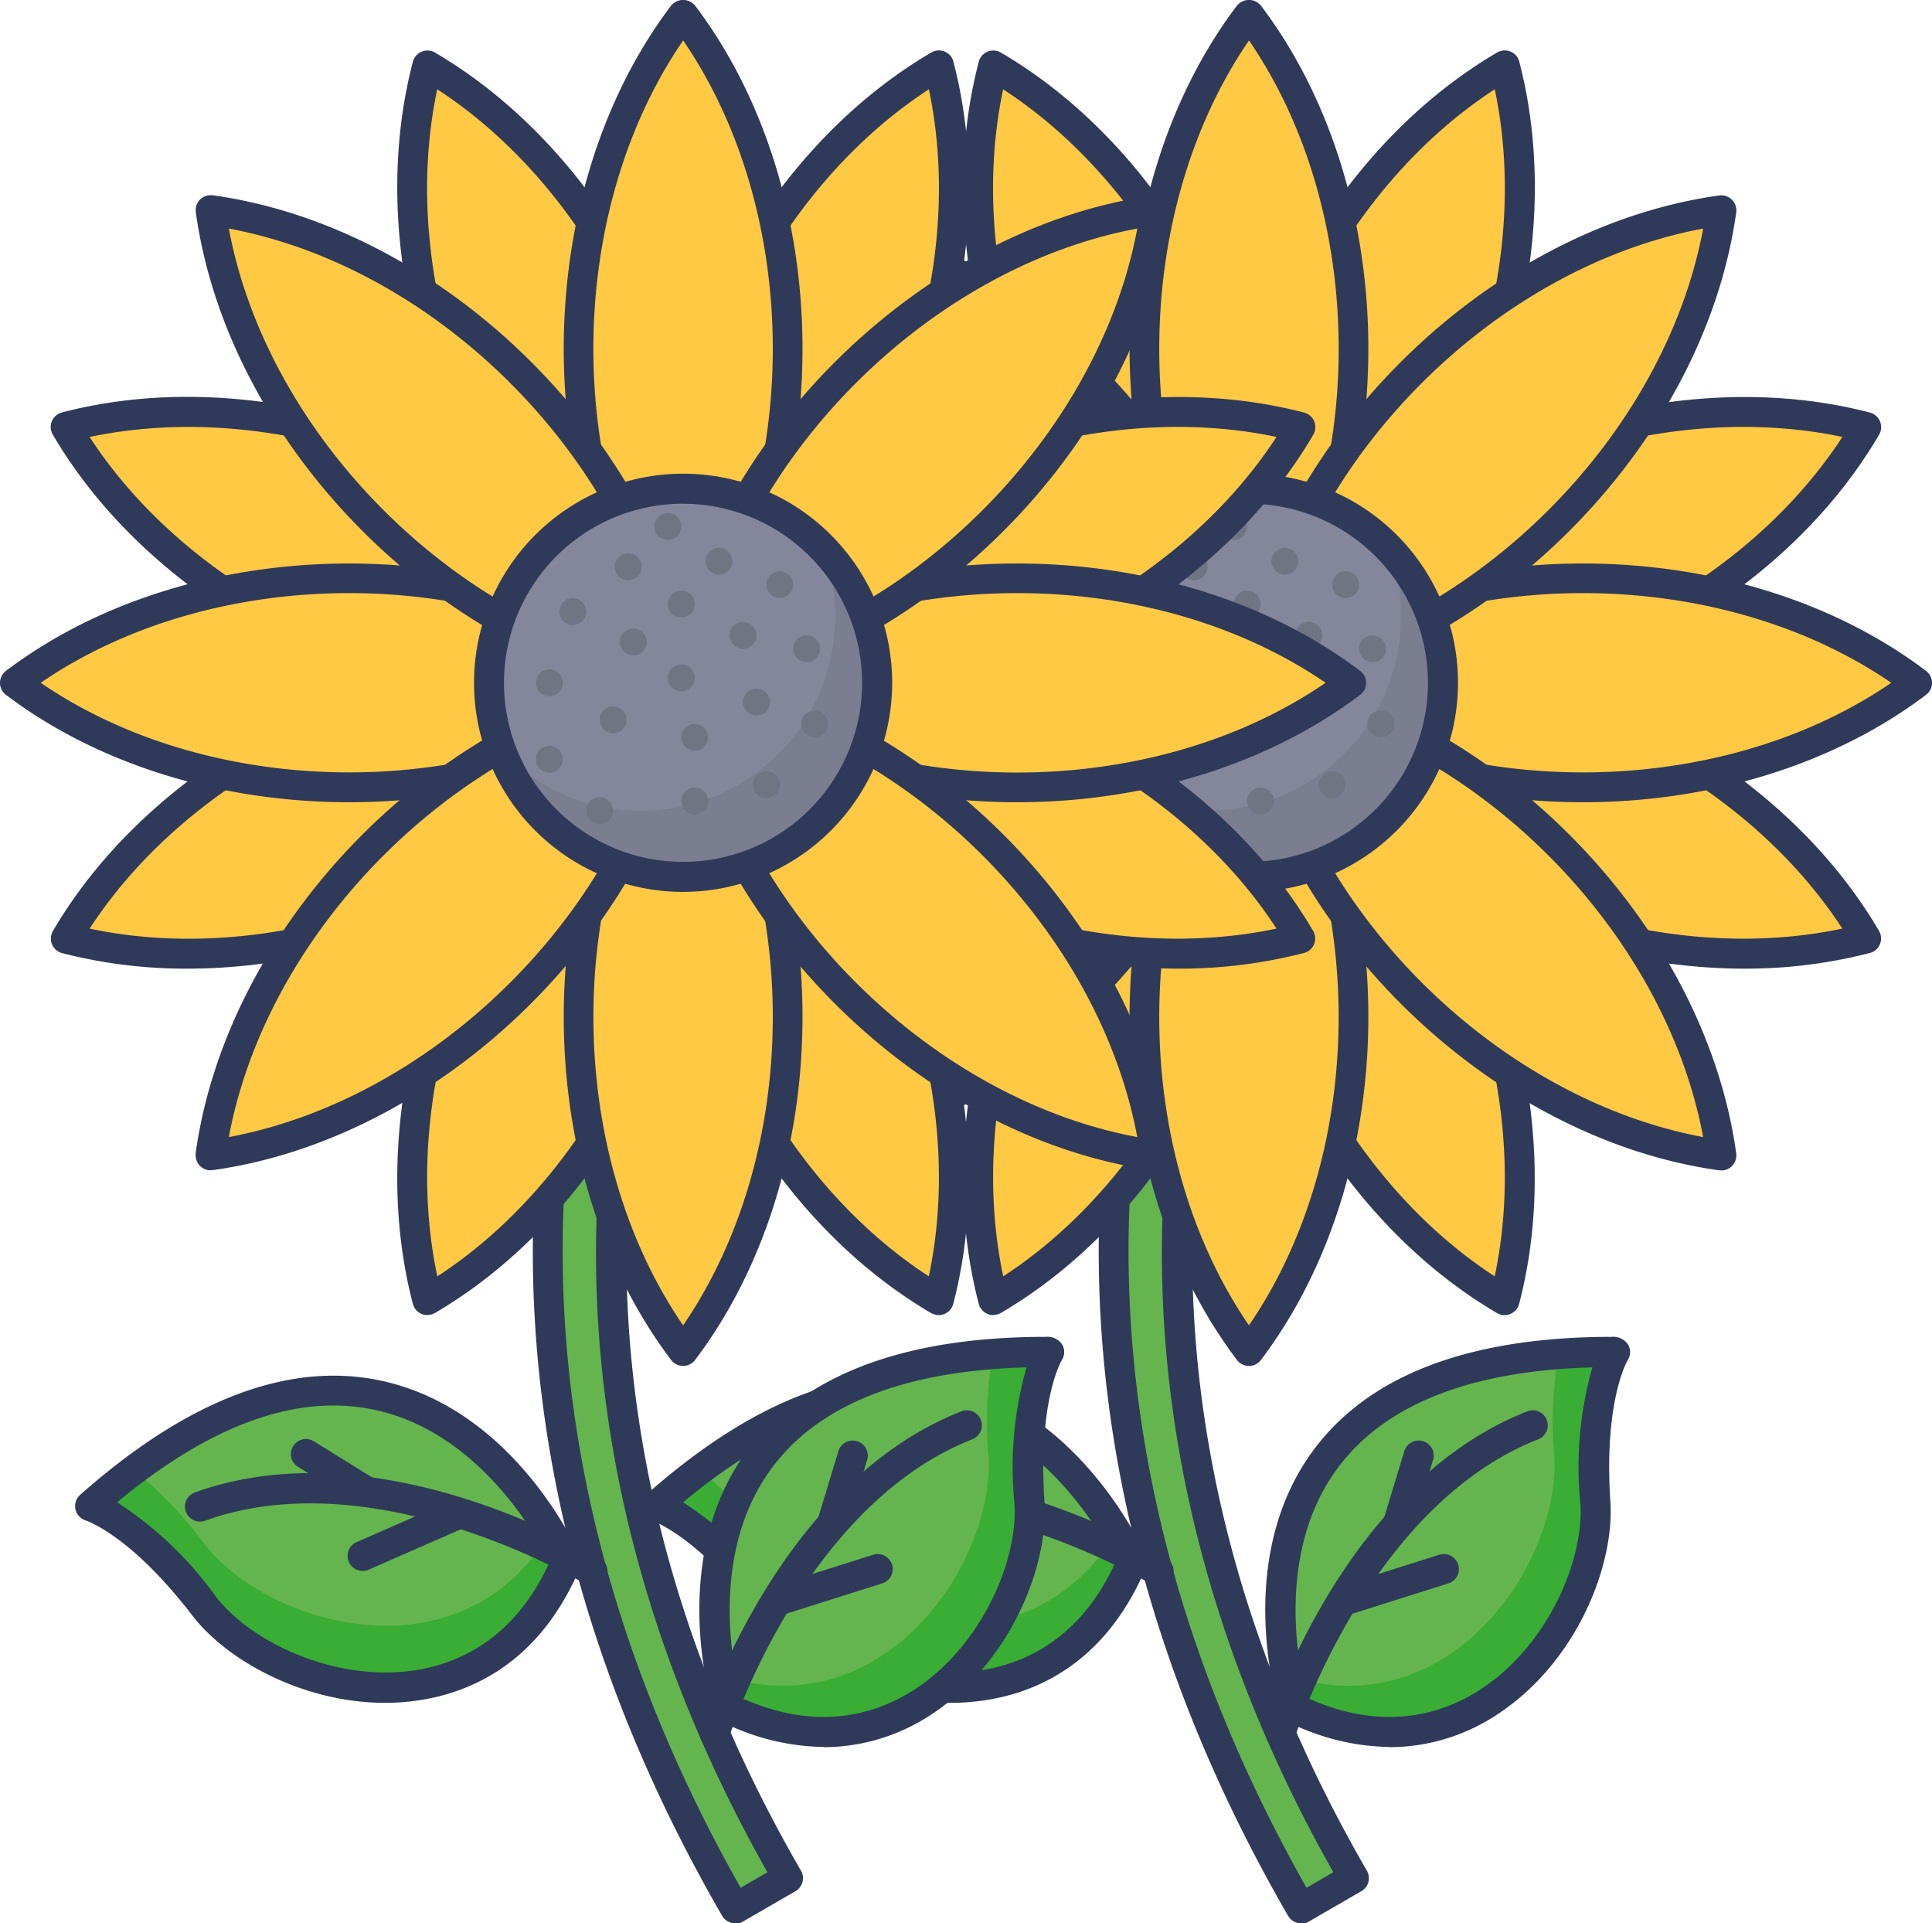 <svg xmlns="http://www.w3.org/2000/svg" viewBox="0 0 373.33 371.59"><defs><style>.cls-1{fill:#65b54e;}.cls-2{fill:#2f3a5a;}.cls-3{fill:#ffc943;}.cls-4{fill:#84879c;}.cls-5{opacity:0.5;}.cls-6{fill:#707583;}.cls-7{fill:#3aad34;}</style></defs><g id="Layer_2" data-name="Layer 2"><g id="icon"><path class="cls-1" d="M251.4,368.68c-68.91-119.18-18.67-211.09-16.5-214.95l10.26,5.78-5.13-2.9,5.14,2.89c-.5.88-49,90.15,16.42,203.28Z"/><path class="cls-2" d="M251.4,371.59a2.89,2.89,0,0,1-2.51-1.46c-69.73-120.6-18.73-213.91-16.52-217.82a2.91,2.91,0,0,1,3.95-1.11L246.59,157a2.91,2.91,0,0,1,1.11,4h0c-.49.87-47.95,89.08,16.41,200.4a2.9,2.9,0,0,1-1.06,4h0l-10.2,5.9a2.94,2.94,0,0,1-1.45.39ZM236.08,157.73c-7.93,15.85-44.21,99.88,16.39,207l5.17-3c-58-102.68-23.74-185.53-16.32-201l-2.72-1.53,0,0Z"/><path class="cls-3" d="M191.94,12.66c-11.28,43.26,10.84,96.65,49.4,119.26C252.63,88.66,230.51,35.27,191.94,12.66Z"/><path class="cls-2" d="M241.34,134.83a3,3,0,0,1-1.47-.4c-39.55-23.19-62.31-78.14-50.74-122.5a2.91,2.91,0,0,1,3.54-2.08,2.83,2.83,0,0,1,.74.31C233,33.34,255.72,88.3,244.15,132.66a2.91,2.91,0,0,1-2.81,2.17ZM193.84,17.25c-8.45,40,11.34,87.79,45.6,110.08C247.89,87.33,228.1,39.56,193.84,17.25Z"/><path class="cls-3" d="M241.34,131.92c-11.28,43.26,10.83,96.65,49.4,119.26,11.29-43.25-10.83-96.65-49.4-119.26Z"/><path class="cls-2" d="M290.74,254.09a3,3,0,0,1-1.47-.4c-39.55-23.19-62.31-78.14-50.74-122.5a2.91,2.91,0,0,1,3.54-2.08,2.83,2.83,0,0,1,.74.31c39.55,23.18,62.31,78.14,50.74,122.5A2.91,2.91,0,0,1,290.74,254.09Zm-47.5-117.58c-8.45,40,11.34,87.78,45.59,110.09,8.46-40-11.33-87.78-45.59-110.09Z"/><path class="cls-3" d="M360.6,82.52C317.35,71.24,264,93.36,241.34,131.92,284.6,143.2,338,121.09,360.6,82.52Z"/><path class="cls-2" d="M264.86,137.75a96.18,96.18,0,0,1-24.24-3,2.91,2.91,0,0,1-2.08-3.54,2.63,2.63,0,0,1,.31-.73C262,90.91,317,68.17,361.33,79.71a2.9,2.9,0,0,1,2.08,3.54,2.81,2.81,0,0,1-.3.74c-19.1,32.57-59.74,53.76-98.25,53.76ZM245.93,130c40,8.45,87.78-11.34,110.08-45.58C316,76,268.24,95.76,245.93,130Z"/><path class="cls-3" d="M241.34,131.92c-43.26-11.28-96.65,10.84-119.26,49.4C165.34,192.61,218.73,170.49,241.34,131.92Z"/><path class="cls-2" d="M145.59,187.15a96.18,96.18,0,0,1-24.24-3,2.91,2.91,0,0,1-2.08-3.54,2.83,2.83,0,0,1,.31-.74c23.18-39.55,78.13-62.3,122.49-50.74a2.89,2.89,0,0,1,1.77,4.28C224.75,166,184.11,187.15,145.59,187.15Zm-18.92-7.73c40,8.46,87.77-11.33,110.08-45.58C196.74,125.37,149,145.16,126.67,179.42Z"/><path class="cls-3" d="M290.74,12.66c-38.57,22.61-60.68,76-49.4,119.26C279.91,109.31,302,55.92,290.74,12.66Z"/><path class="cls-2" d="M241.34,134.83a2.92,2.92,0,0,1-2.81-2.17C227,88.3,249.72,33.35,289.27,10.16a2.91,2.91,0,0,1,4,1,3.19,3.19,0,0,1,.3.74c11.57,44.36-11.19,99.3-50.74,122.5a2.9,2.9,0,0,1-1.47.4Zm47.5-117.58c-34.26,22.31-54,70.08-45.58,110.08C277.5,105,297.29,57.25,288.84,17.25Z"/><path class="cls-3" d="M241.34,131.92c-38.56,22.61-60.68,76-49.4,119.26,38.57-22.61,60.69-76,49.4-119.26Z"/><path class="cls-2" d="M191.94,254.09a2.92,2.92,0,0,1-2.81-2.17c-11.57-44.36,11.19-99.3,50.74-122.5a2.91,2.91,0,0,1,4,1,2.81,2.81,0,0,1,.3.74c11.57,44.36-11.19,99.3-50.74,122.5a2.92,2.92,0,0,1-1.47.4Zm47.5-117.58c-34.26,22.31-54.05,70.09-45.58,110.09,34.24-22.31,54-70.09,45.58-110.09Z"/><path class="cls-3" d="M360.6,181.32c-22.6-38.56-76-60.68-119.26-49.4C264,170.49,317.35,192.61,360.6,181.32Z"/><path class="cls-2" d="M337.09,187.15c-38.52,0-79.16-21.2-98.25-53.76a2.9,2.9,0,0,1,1-4,2.77,2.77,0,0,1,.73-.31c44.35-11.57,99.3,11.19,122.5,50.74a2.91,2.91,0,0,1-1,4,2.81,2.81,0,0,1-.74.3A96.13,96.13,0,0,1,337.09,187.15Zm-91.16-53.33C268.24,168.09,316,187.87,356,179.41,333.71,145.16,285.93,125.37,245.93,133.82Z"/><path class="cls-3" d="M241.34,131.92c-22.61-38.56-76-60.68-119.26-49.4C144.69,121.09,198.08,143.2,241.34,131.92Z"/><path class="cls-2" d="M217.82,137.75c-38.52,0-79.16-21.2-98.25-53.76a2.9,2.9,0,0,1,1-4,2.83,2.83,0,0,1,.74-.31c44.35-11.57,99.3,11.2,122.5,50.75a2.91,2.91,0,0,1-1,4,3.19,3.19,0,0,1-.74.3A96.13,96.13,0,0,1,217.82,137.75ZM126.67,84.43c22.3,34.26,70.07,54,110.08,45.58C214.44,95.76,166.68,76,126.67,84.43Z"/><path class="cls-3" d="M241.34,2.84c-27,35.64-27,93.44,0,129.08C268.32,96.28,268.32,38.48,241.34,2.84Z"/><path class="cls-2" d="M241.34,134.83a2.92,2.92,0,0,1-2.32-1.17c-27.66-36.54-27.66-96,0-132.57a3,3,0,0,1,4.64,0c27.67,36.56,27.67,96,0,132.6a2.92,2.92,0,0,1-2.32,1.14Zm0-127c-23.11,33.72-23.11,85.43,0,119.16C264.46,93.23,264.46,41.52,241.34,7.8Z"/><path class="cls-3" d="M241.34,131.92c-27,35.65-27,93.44,0,129.09C268.32,225.36,268.32,167.57,241.34,131.92Z"/><path class="cls-2" d="M241.34,263.91a2.91,2.91,0,0,1-2.32-1.16c-27.66-36.55-27.66-96,0-132.59a3,3,0,0,1,4.24-.4,2.52,2.52,0,0,1,.4.4c27.67,36.55,27.67,96,0,132.59A2.88,2.88,0,0,1,241.34,263.91Zm0-127c-23.11,33.72-23.11,85.43,0,119.16,23.11-33.73,23.11-85.44,0-119.16Z"/><path class="cls-3" d="M370.43,131.92c-35.65-27-93.44-27-129.09,0C277,158.9,334.78,158.9,370.43,131.92Z"/><path class="cls-2" d="M305.88,155c-24,0-48-6.91-66.29-20.75a2.9,2.9,0,0,1-.57-4.06,3.08,3.08,0,0,1,.57-.57c36.56-27.67,96-27.66,132.59,0a2.91,2.91,0,0,1,.57,4.07,3.35,3.35,0,0,1-.57.56C353.9,148.07,329.9,155,305.88,155Zm-59.57-23.06C280,155,331.74,155,365.46,131.92c-33.72-23.1-85.44-23.1-119.15,0Z"/><path class="cls-3" d="M241.34,131.92c-35.64-27-93.44-27-129.08,0C147.9,158.9,205.7,158.9,241.34,131.92Z"/><path class="cls-2" d="M176.8,155c-24,0-48-6.91-66.3-20.75a2.89,2.89,0,0,1-.56-4.06,2.75,2.75,0,0,1,.56-.57c36.56-27.66,96-27.67,132.6,0a2.91,2.91,0,0,1,.56,4.07,3,3,0,0,1-.56.56C224.82,148.07,200.81,155,176.8,155Zm-59.58-23.06c33.72,23.12,85.44,23.12,119.16,0C202.66,108.82,150.94,108.82,117.22,131.92Z"/><path class="cls-3" d="M332.62,40.65c-44.28,6.13-85.15,47-91.28,91.27C285.62,125.79,326.49,84.93,332.62,40.65Z"/><path class="cls-2" d="M241.34,134.83a2.92,2.92,0,0,1-2.9-2.91,2.69,2.69,0,0,1,0-.4c6.28-45.4,48.34-87.45,93.75-93.75A2.91,2.91,0,0,1,335.5,41c-6.29,45.41-48.35,87.47-93.76,93.76a2.69,2.69,0,0,1-.4,0Zm87.77-90.67c-40.19,7.5-76.76,44.06-84.26,84.25C285,120.91,321.61,84.34,329.11,44.16Z"/><path class="cls-3" d="M241.34,131.92c-44.28,6.13-85.15,47-91.28,91.29C194.35,217.07,235.21,176.21,241.34,131.92Z"/><path class="cls-2" d="M150.06,226.12a2.9,2.9,0,0,1-2.9-2.91,2.56,2.56,0,0,1,0-.39c6.28-45.42,48.34-87.48,93.75-93.76a2.91,2.91,0,0,1,3.28,2.48,3.48,3.48,0,0,1,0,.79c-6.29,45.4-48.35,87.46-93.76,93.75l-.4,0Zm87.77-90.69c-40.19,7.5-76.76,44.07-84.26,84.26C193.76,212.18,230.33,175.62,237.83,135.43Z"/><path class="cls-3" d="M332.62,223.21c-6.13-44.29-47-85.16-91.28-91.29C247.47,176.21,288.34,217.07,332.62,223.21Z"/><path class="cls-2" d="M332.62,226.12a2.69,2.69,0,0,1-.4,0c-45.41-6.3-87.47-48.36-93.75-93.76a2.89,2.89,0,0,1,.82-2.45,2.93,2.93,0,0,1,2.45-.82c45.41,6.28,87.47,48.34,93.76,93.76a2.91,2.91,0,0,1-2.48,3.27A2.69,2.69,0,0,1,332.62,226.12Zm-87.77-90.69c7.5,40.19,44.07,76.75,84.26,84.26C321.61,179.5,285,142.93,244.85,135.43Z"/><path class="cls-3" d="M241.34,131.92c-6.13-44.28-47-85.14-91.28-91.27C156.19,84.93,197.06,125.79,241.34,131.92Z"/><path class="cls-2" d="M241.34,134.83l-.4,0c-45.41-6.29-87.47-48.35-93.75-93.76a2.89,2.89,0,0,1,.82-2.45,3,3,0,0,1,2.45-.82c45.41,6.3,87.47,48.35,93.76,93.75a2.91,2.91,0,0,1-2.48,3.28c-.13,0-.27,0-.4,0ZM153.57,44.16c7.5,40.18,44.07,76.75,84.26,84.25-7.5-40.19-44.07-76.75-84.26-84.25Z"/><circle class="cls-4" cx="241.34" cy="131.92" r="37.5"/><g class="cls-5"><path class="cls-6" d="M278.85,131.93a37.5,37.5,0,0,1-72.57,13.28,37.49,37.49,0,0,0,62-39.37A37.32,37.32,0,0,1,278.85,131.93Z"/></g><path class="cls-2" d="M241.34,172.32a40.4,40.4,0,1,1,40.4-40.4h0A40.44,40.44,0,0,1,241.34,172.32Zm0-75a34.6,34.6,0,1,0,34.59,34.6h0A34.63,34.63,0,0,0,241.34,97.33Z"/><circle class="cls-6" cx="248.28" cy="108.43" r="2.6"/><circle class="cls-6" cx="260.03" cy="112.96" r="2.6"/><circle class="cls-6" cx="252.94" cy="122.75" r="2.6"/><circle class="cls-6" cx="240.99" cy="130.97" r="2.6"/><circle class="cls-6" cx="215.5" cy="131.92" r="2.6"/><circle class="cls-6" cx="220.03" cy="118.15" r="2.6"/><circle class="cls-6" cx="230.75" cy="109.51" r="2.6"/><circle class="cls-6" cx="240.99" cy="116.72" r="2.6"/><circle class="cls-6" cx="265.22" cy="125.35" r="2.6"/><circle class="cls-6" cx="238.39" cy="101.72" r="2.6"/><circle class="cls-6" cx="231.74" cy="124.03" r="2.6"/><circle class="cls-6" cx="255.53" cy="135.65" r="2.6"/><circle class="cls-6" cx="257.43" cy="151.59" r="2.6"/><circle class="cls-6" cx="266.79" cy="139.86" r="2.6"/><circle class="cls-6" cx="243.59" cy="142.45" r="2.6" transform="translate(63.95 360.08) rotate(-80.78)"/><circle class="cls-6" cx="243.59" cy="154.75" r="2.6" transform="translate(51.81 370.4) rotate(-80.78)"/><circle class="cls-6" cx="225.22" cy="156.62" r="2.6"/><circle class="cls-6" cx="227.82" cy="139.09" r="2.6"/><circle class="cls-6" cx="215.5" cy="146.69" r="2.6"/><path class="cls-1" d="M250.05,330s-22.18-69.14,62-68.81c0,0-5.19,8-3.79,29.1S285.87,347.32,250.05,330Z"/><path class="cls-7" d="M308.29,290.3c1.38,21.08-22.41,57-58.24,39.72a52.33,52.33,0,0,1-1.47-6.3c32.18,10.36,53-22.52,51.76-42.31a79.73,79.73,0,0,1,.82-19.82c3.42-.26,7-.41,10.9-.38C312.06,261.21,306.87,269.22,308.29,290.3Z"/><path class="cls-2" d="M268.55,337.53a45.29,45.29,0,0,1-19.74-4.88,2.89,2.89,0,0,1-1.5-1.73c-.39-1.19-9.16-29.36,6.36-50.56,10.72-14.64,30.17-22.07,57.84-22.07a3.39,3.39,0,0,1,3.12,1.53,2.91,2.91,0,0,1-.12,3s-4.63,7.76-3.33,27.32c.81,12.23-6.39,30.67-21.33,40.75a37.8,37.8,0,0,1-21.3,6.68ZM252.49,328c15.42,7,27,2.85,34.1-1.92,12.67-8.55,19.5-24.79,18.79-35.55a70.76,70.76,0,0,1,2.32-26.34c-23.65.63-40.23,7.21-49.32,19.6-12.13,16.51-7.29,38.86-5.89,44.21Z"/><path class="cls-2" d="M247.42,337.7a2.91,2.91,0,0,1-2.91-2.9,2.83,2.83,0,0,1,.14-.87c.6-1.93,15.09-47.33,50.47-61.25a2.9,2.9,0,0,1,2.12,5.4c-32.75,12.88-46.91,57.13-47,57.58A2.88,2.88,0,0,1,247.42,337.7Z"/><path class="cls-1" d="M260,309.17l19-6"/><path class="cls-2" d="M260,312.06a2.9,2.9,0,0,1-.87-5.67l19-6a2.9,2.9,0,0,1,1.74,5.54h0l-19,6a2.87,2.87,0,0,1-.87.13Z"/><path class="cls-1" d="M270.29,293.89l3.89-12.8"/><path class="cls-2" d="M270.29,296.79a2.94,2.94,0,0,1-.84-.12,2.91,2.91,0,0,1-1.94-3.62l3.89-12.81a2.91,2.91,0,0,1,5.56,1.69l-3.89,12.8a2.9,2.9,0,0,1-2.78,2.06Z"/><path class="cls-1" d="M218.76,301.71s-29-66.57-92-10.77c0,0,9.19,2.59,22.07,19.35S203.27,338.34,218.76,301.71Z"/><path class="cls-7" d="M148.79,310.3c12.88,16.75,54.48,28.06,70-8.6a55.87,55.87,0,0,0-3.06-5.71c-17.33,29-54.72,18.1-66.81,2.38A79.52,79.52,0,0,0,135.2,284c-2.74,2.06-5.55,4.34-8.43,6.9,0,0,9.17,2.6,22,19.37Z"/><path class="cls-2" d="M183.77,329c-15.84,0-30.6-8.19-37.27-16.89-11.93-15.55-20.48-18.31-20.57-18.34a2.92,2.92,0,0,1-1.94-3.64,2.85,2.85,0,0,1,.84-1.31c20.94-18.54,40.61-25.94,58.44-22,25.66,5.68,37.66,32.64,38.16,33.78a2.94,2.94,0,0,1,0,2.29c-8,18.92-21.83,24.44-32,25.74a42.51,42.51,0,0,1-5.64.37ZM132,290.26a71.05,71.05,0,0,1,19.12,18.27c6.57,8.55,22.43,16.26,37.58,14.3,8.46-1.08,19.89-5.64,26.88-21.06-2.48-4.94-13.59-24.92-33.59-29.33-15-3.31-31.81,2.69-50,17.82Z"/><path class="cls-2" d="M223.89,306.46a2.85,2.85,0,0,1-1.51-.43c-.4-.24-40.23-24.14-73.35-12.19a2.9,2.9,0,0,1-2-5.46c35.75-12.89,76.62,11.65,78.34,12.7a2.9,2.9,0,0,1,1,4,2.87,2.87,0,0,1-2.47,1.39Z"/><path class="cls-1" d="M197.56,292.57l-18.24,8"/><path class="cls-2" d="M179.32,303.52a2.91,2.91,0,0,1-1.18-5.57l18.25-8a2.91,2.91,0,0,1,2.34,5.32l-18.24,8A3.15,3.15,0,0,1,179.32,303.52Z"/><path class="cls-1" d="M179.71,287.92l-11.37-7.06"/><path class="cls-2" d="M179.7,290.82a2.88,2.88,0,0,1-1.52-.43l-11.38-7.07a2.91,2.91,0,0,1,3.07-4.94l11.37,7.06a2.9,2.9,0,0,1-1.54,5.37Z"/><path class="cls-1" d="M142.05,368.68c-68.91-119.18-18.67-211.09-16.5-214.95l10.26,5.78-5.13-2.9,5.14,2.89c-.5.88-49,90.15,16.42,203.28Z"/><path class="cls-2" d="M142.05,371.59a2.91,2.91,0,0,1-2.52-1.46C69.81,249.53,120.81,156.22,123,152.31a2.91,2.91,0,0,1,4-1.11L137.24,157a2.91,2.91,0,0,1,1.11,4h0c-.49.87-47.95,89.08,16.41,200.4a2.91,2.91,0,0,1-1.06,4h0l-10.2,5.9a2.94,2.94,0,0,1-1.45.39ZM126.73,157.73c-7.93,15.85-44.21,99.88,16.39,207l5.17-3c-58-102.68-23.74-185.53-16.32-201l-2.72-1.53-.05,0Z"/><path class="cls-3" d="M82.59,12.66C71.31,55.92,93.43,109.31,132,131.92,143.27,88.66,121.16,35.27,82.59,12.66Z"/><path class="cls-2" d="M132,134.83a3,3,0,0,1-1.47-.4C91,111.24,68.21,56.29,79.78,11.93a2.91,2.91,0,0,1,3.54-2.08,2.83,2.83,0,0,1,.74.31c39.55,23.18,62.31,78.14,50.74,122.5a2.91,2.91,0,0,1-2.81,2.17ZM84.49,17.25C76,57.25,95.83,105,130.09,127.33,138.54,87.33,118.75,39.56,84.49,17.25Z"/><path class="cls-3" d="M132,131.92c-11.28,43.26,10.83,96.65,49.4,119.26,11.29-43.25-10.83-96.65-49.4-119.26Z"/><path class="cls-2" d="M181.39,254.09a3,3,0,0,1-1.47-.4c-39.55-23.19-62.31-78.14-50.74-122.5a2.91,2.91,0,0,1,3.54-2.08,2.83,2.83,0,0,1,.74.31c39.55,23.18,62.31,78.14,50.74,122.5A2.91,2.91,0,0,1,181.39,254.09Zm-47.5-117.58c-8.45,40,11.34,87.78,45.59,110.09,8.46-40-11.33-87.78-45.59-110.09Z"/><path class="cls-3" d="M251.25,82.52C208,71.24,154.6,93.36,132,131.92,175.25,143.2,228.64,121.09,251.25,82.52Z"/><path class="cls-2" d="M155.51,137.75a96.18,96.18,0,0,1-24.24-3,2.91,2.91,0,0,1-2.08-3.54,2.63,2.63,0,0,1,.31-.73C152.67,90.91,207.64,68.17,252,79.71a2.9,2.9,0,0,1,2.08,3.54,2.81,2.81,0,0,1-.3.74c-19.1,32.57-59.74,53.76-98.25,53.76ZM136.58,130c40,8.45,87.78-11.34,110.08-45.58C206.65,76,158.89,95.76,136.58,130Z"/><path class="cls-3" d="M132,131.92c-43.26-11.28-96.65,10.84-119.26,49.4C56,192.61,109.38,170.49,132,131.92Z"/><path class="cls-2" d="M36.24,187.15a96.18,96.18,0,0,1-24.24-3,2.91,2.91,0,0,1-2.08-3.54,2.83,2.83,0,0,1,.31-.74c23.18-39.55,78.13-62.3,122.49-50.74a2.89,2.89,0,0,1,1.77,4.28C115.4,166,74.76,187.15,36.24,187.15Zm-18.92-7.73c40,8.46,87.77-11.33,110.08-45.58C87.39,125.37,39.62,145.16,17.32,179.42Z"/><path class="cls-3" d="M181.39,12.66c-38.57,22.61-60.68,76-49.4,119.26C170.56,109.31,192.68,55.92,181.39,12.66Z"/><path class="cls-2" d="M132,134.83a2.92,2.92,0,0,1-2.81-2.17c-11.57-44.36,11.19-99.31,50.74-122.5a2.91,2.91,0,0,1,4,1,3.19,3.19,0,0,1,.3.74c11.57,44.36-11.19,99.3-50.74,122.5a2.9,2.9,0,0,1-1.47.4Zm47.5-117.58c-34.26,22.31-54.05,70.08-45.59,110.08C168.15,105,187.94,57.25,179.49,17.25Z"/><path class="cls-3" d="M132,131.92c-38.56,22.61-60.68,76-49.4,119.26,38.57-22.61,60.68-76,49.4-119.26Z"/><path class="cls-2" d="M82.59,254.09a2.92,2.92,0,0,1-2.81-2.17c-11.57-44.36,11.19-99.3,50.74-122.5a2.91,2.91,0,0,1,4,1,3.19,3.19,0,0,1,.3.74c11.57,44.36-11.19,99.3-50.74,122.5a2.92,2.92,0,0,1-1.47.4Zm47.5-117.58C95.83,158.82,76,206.6,84.51,246.6c34.24-22.31,54-70.09,45.58-110.09Z"/><path class="cls-3" d="M251.25,181.32c-22.61-38.56-76-60.68-119.26-49.4C154.6,170.49,208,192.61,251.25,181.32Z"/><path class="cls-2" d="M227.74,187.15c-38.52,0-79.16-21.2-98.25-53.76a2.9,2.9,0,0,1,1-4,2.77,2.77,0,0,1,.73-.31c44.35-11.57,99.3,11.19,122.5,50.74a2.91,2.91,0,0,1-1,4,2.81,2.81,0,0,1-.74.3A96.18,96.18,0,0,1,227.74,187.15Zm-91.16-53.33c22.31,34.27,70.08,54.05,110.08,45.59C224.36,145.16,176.58,125.37,136.58,133.82Z"/><path class="cls-3" d="M132,131.92C109.38,93.36,56,71.24,12.73,82.52,35.34,121.09,88.73,143.2,132,131.92Z"/><path class="cls-2" d="M108.47,137.75C70,137.75,29.31,116.55,10.22,84a2.9,2.9,0,0,1,1-4,2.83,2.83,0,0,1,.74-.31c44.35-11.57,99.3,11.2,122.5,50.75a2.91,2.91,0,0,1-1,4,3.19,3.19,0,0,1-.74.3A96.13,96.13,0,0,1,108.47,137.75ZM17.32,84.43c22.3,34.26,70.07,54,110.08,45.58C105.09,95.76,57.33,76,17.32,84.43Z"/><path class="cls-3" d="M132,2.84c-27,35.64-27,93.44,0,129.08C159,96.28,159,38.48,132,2.84Z"/><path class="cls-2" d="M132,134.83a2.92,2.92,0,0,1-2.32-1.17c-27.66-36.54-27.66-96,0-132.57a3,3,0,0,1,4.64,0c27.67,36.56,27.67,96,0,132.6a2.92,2.92,0,0,1-2.32,1.14Zm0-127C108.88,41.52,108.88,93.23,132,127,155.11,93.23,155.11,41.52,132,7.8Z"/><path class="cls-3" d="M132,131.92c-27,35.65-27,93.44,0,129.09C159,225.36,159,167.57,132,131.92Z"/><path class="cls-2" d="M132,263.91a2.91,2.91,0,0,1-2.32-1.16c-27.66-36.55-27.66-96,0-132.59a3,3,0,0,1,4.24-.4,2.52,2.52,0,0,1,.4.4c27.67,36.55,27.67,96,0,132.59A2.88,2.88,0,0,1,132,263.91Zm0-127c-23.11,33.72-23.11,85.43,0,119.16,23.11-33.73,23.11-85.44,0-119.16Z"/><path class="cls-3" d="M261.08,131.92c-35.65-27-93.44-27-129.09,0C167.64,158.9,225.43,158.9,261.08,131.92Z"/><path class="cls-2" d="M196.53,155c-24,0-48-6.91-66.29-20.75a2.9,2.9,0,0,1-.57-4.06,2.8,2.8,0,0,1,.57-.57c36.56-27.67,96-27.66,132.59,0a2.9,2.9,0,0,1,.56,4.07,3,3,0,0,1-.56.56C244.55,148.07,220.55,155,196.53,155ZM137,131.92c33.71,23.12,85.43,23.12,119.15,0-33.72-23.1-85.44-23.1-119.15,0Z"/><path class="cls-3" d="M132,131.92c-35.65-27-93.44-27-129.08,0C38.55,158.9,96.34,158.9,132,131.92Z"/><path class="cls-2" d="M67.45,155c-24,0-48-6.91-66.3-20.75a2.89,2.89,0,0,1-.56-4.06,2.75,2.75,0,0,1,.56-.57c36.56-27.66,96-27.67,132.6,0a2.91,2.91,0,0,1,.56,4.07,3,3,0,0,1-.56.56C115.47,148.07,91.46,155,67.45,155ZM7.87,131.92C41.59,155,93.31,155,127,131.92,93.31,108.82,41.59,108.82,7.87,131.92Z"/><path class="cls-3" d="M223.27,40.65c-44.28,6.13-85.15,47-91.28,91.27C176.27,125.79,217.14,84.93,223.27,40.65Z"/><path class="cls-2" d="M132,134.83a2.92,2.92,0,0,1-2.9-2.91,2.69,2.69,0,0,1,0-.4c6.28-45.4,48.34-87.45,93.75-93.75a2.92,2.92,0,0,1,2.45.82,2.86,2.86,0,0,1,.82,2.45c-6.28,45.41-48.34,87.47-93.75,93.76a2.69,2.69,0,0,1-.4,0Zm87.77-90.67c-40.19,7.5-76.76,44.06-84.26,84.25C175.69,120.91,212.26,84.34,219.76,44.16Z"/><path class="cls-3" d="M132,131.92c-44.28,6.13-85.15,47-91.28,91.29C85,217.07,125.86,176.21,132,131.92Z"/><path class="cls-2" d="M40.71,226.12a2.9,2.9,0,0,1-2.9-2.91,2.56,2.56,0,0,1,0-.39c6.28-45.42,48.34-87.48,93.75-93.76a2.91,2.91,0,0,1,3.28,2.48,3.48,3.48,0,0,1,0,.79c-6.29,45.4-48.35,87.46-93.76,93.75l-.4,0Zm87.77-90.69c-40.19,7.5-76.76,44.07-84.26,84.26C84.41,212.18,121,175.62,128.48,135.43Z"/><path class="cls-3" d="M223.27,223.21c-6.13-44.29-47-85.16-91.28-91.29C138.12,176.21,179,217.07,223.27,223.21Z"/><path class="cls-2" d="M223.27,226.12a2.69,2.69,0,0,1-.4,0c-45.41-6.3-87.47-48.36-93.75-93.76a2.89,2.89,0,0,1,.82-2.45,2.92,2.92,0,0,1,2.45-.82c45.41,6.28,87.47,48.34,93.75,93.76a2.9,2.9,0,0,1-2.47,3.27A2.69,2.69,0,0,1,223.27,226.12ZM135.5,135.43c7.5,40.19,44.07,76.75,84.26,84.26C212.26,179.5,175.69,142.93,135.5,135.43Z"/><path class="cls-3" d="M132,131.92c-6.13-44.28-47-85.14-91.28-91.27C46.84,84.93,87.71,125.79,132,131.92Z"/><path class="cls-2" d="M132,134.83l-.4,0C86.18,128.51,44.12,86.45,37.84,41a2.89,2.89,0,0,1,.82-2.45,3,3,0,0,1,2.45-.82c45.41,6.3,87.47,48.35,93.76,93.75a2.91,2.91,0,0,1-2.48,3.28c-.13,0-.27,0-.4,0ZM44.22,44.16c7.5,40.18,44.07,76.75,84.26,84.25C121,88.22,84.41,51.66,44.22,44.16Z"/><circle class="cls-4" cx="131.99" cy="131.92" r="37.5"/><g class="cls-5"><path class="cls-6" d="M169.5,131.93a37.5,37.5,0,0,1-72.57,13.28,37.49,37.49,0,0,0,62-39.37A37.32,37.32,0,0,1,169.5,131.93Z"/></g><path class="cls-2" d="M132,172.32a40.4,40.4,0,1,1,40.4-40.4h0A40.44,40.44,0,0,1,132,172.32Zm0-75a34.6,34.6,0,1,0,34.59,34.6h0A34.63,34.63,0,0,0,132,97.33Z"/><circle class="cls-6" cx="138.93" cy="108.43" r="2.6"/><circle class="cls-6" cx="150.68" cy="112.96" r="2.6"/><circle class="cls-6" cx="143.59" cy="122.75" r="2.6"/><circle class="cls-6" cx="131.64" cy="130.97" r="2.6"/><circle class="cls-6" cx="106.15" cy="131.92" r="2.6"/><circle class="cls-6" cx="110.68" cy="118.15" r="2.6"/><circle class="cls-6" cx="121.4" cy="109.51" r="2.6"/><circle class="cls-6" cx="131.64" cy="116.72" r="2.6"/><circle class="cls-6" cx="155.87" cy="125.35" r="2.6"/><circle class="cls-6" cx="129.04" cy="101.72" r="2.6"/><circle class="cls-6" cx="122.39" cy="124.03" r="2.6"/><circle class="cls-6" cx="146.18" cy="135.65" r="2.6"/><circle class="cls-6" cx="148.08" cy="151.59" r="2.6"/><circle class="cls-6" cx="157.44" cy="139.86" r="2.6"/><circle class="cls-6" cx="134.24" cy="142.45" r="2.6" transform="translate(-27.88 252.14) rotate(-80.78)"/><circle class="cls-6" cx="134.24" cy="154.75" r="2.6" transform="translate(-40.02 262.47) rotate(-80.78)"/><circle class="cls-6" cx="115.87" cy="156.62" r="2.6"/><circle class="cls-6" cx="118.47" cy="139.09" r="2.6"/><circle class="cls-6" cx="106.15" cy="146.69" r="2.6"/><path class="cls-1" d="M140.7,330s-22.18-69.14,62-68.81c0,0-5.19,8-3.79,29.1S176.52,347.32,140.7,330Z"/><path class="cls-7" d="M198.94,290.3c1.38,21.08-22.41,57-58.24,39.72a52.33,52.33,0,0,1-1.47-6.3c32.18,10.36,53.05-22.52,51.76-42.31a79.73,79.73,0,0,1,.82-19.82c3.42-.26,7-.41,10.9-.38C202.71,261.21,197.52,269.22,198.94,290.3Z"/><path class="cls-2" d="M159.2,337.53a45.29,45.29,0,0,1-19.74-4.88,2.89,2.89,0,0,1-1.5-1.73c-.39-1.19-9.17-29.36,6.36-50.56,10.72-14.64,30.17-22.07,57.84-22.07a3.39,3.39,0,0,1,3.12,1.53,2.91,2.91,0,0,1-.12,3s-4.63,7.76-3.33,27.32c.81,12.23-6.39,30.67-21.33,40.75a37.8,37.8,0,0,1-21.3,6.68ZM143.14,328c15.42,7,27,2.85,34.1-1.92,12.67-8.55,19.5-24.79,18.79-35.55a70.76,70.76,0,0,1,2.32-26.34c-23.65.63-40.23,7.21-49.32,19.6-12.13,16.51-7.29,38.86-5.89,44.21Z"/><path class="cls-2" d="M138.07,337.7a2.91,2.91,0,0,1-2.91-2.9,2.83,2.83,0,0,1,.14-.87c.6-1.93,15.09-47.33,50.47-61.25a2.9,2.9,0,0,1,2.12,5.4c-32.75,12.88-46.91,57.13-47,57.58A2.88,2.88,0,0,1,138.07,337.7Z"/><path class="cls-1" d="M150.6,309.17l19-6"/><path class="cls-2" d="M150.6,312.06a2.9,2.9,0,0,1-.87-5.67l19-6a2.9,2.9,0,1,1,1.74,5.54h0l-19,6a2.87,2.87,0,0,1-.87.13Z"/><path class="cls-1" d="M160.94,293.89l3.89-12.8"/><path class="cls-2" d="M160.94,296.79a2.94,2.94,0,0,1-.84-.12,2.91,2.91,0,0,1-1.94-3.62l3.89-12.81a2.91,2.91,0,0,1,5.56,1.69l-3.89,12.8a2.9,2.9,0,0,1-2.78,2.06Z"/><path class="cls-1" d="M109.41,301.71s-29-66.57-92-10.77c0,0,9.19,2.59,22.07,19.35S93.92,338.34,109.41,301.71Z"/><path class="cls-7" d="M39.44,310.3c12.88,16.75,54.48,28.06,70-8.6a55.87,55.87,0,0,0-3.06-5.71c-17.33,29-54.72,18.1-66.81,2.38A79.52,79.52,0,0,0,25.85,284c-2.74,2.06-5.56,4.34-8.44,6.9,0,0,9.18,2.6,22,19.37Z"/><path class="cls-2" d="M74.42,329c-15.84,0-30.6-8.19-37.27-16.89-11.93-15.55-20.48-18.31-20.57-18.34a2.92,2.92,0,0,1-1.94-3.64,2.85,2.85,0,0,1,.84-1.31c20.94-18.54,40.61-25.94,58.44-22,25.66,5.68,37.66,32.64,38.16,33.78a2.94,2.94,0,0,1,0,2.29c-8,18.92-21.83,24.44-32,25.74a42.51,42.51,0,0,1-5.64.37ZM22.64,290.26a71.05,71.05,0,0,1,19.12,18.27c6.57,8.55,22.43,16.26,37.58,14.3,8.46-1.08,19.89-5.64,26.88-21.06-2.48-4.94-13.59-24.92-33.59-29.33-15-3.31-31.81,2.69-50,17.82Z"/><path class="cls-2" d="M114.54,306.46A2.85,2.85,0,0,1,113,306c-.4-.24-40.23-24.14-73.35-12.19a2.9,2.9,0,0,1-2-5.46c35.75-12.89,76.62,11.65,78.34,12.7a2.9,2.9,0,0,1-1.51,5.38Z"/><path class="cls-1" d="M88.21,292.57l-18.24,8"/><path class="cls-2" d="M70,303.52A2.91,2.91,0,0,1,68.79,298l18.25-8a2.91,2.91,0,0,1,2.34,5.32l-18.24,8A3.15,3.15,0,0,1,70,303.52Z"/><path class="cls-1" d="M70.36,287.92,59,280.86"/><path class="cls-2" d="M70.35,290.82a3,3,0,0,1-1.53-.43l-11.37-7.07a2.91,2.91,0,0,1,3.06-4.94l11.38,7.06a2.9,2.9,0,0,1-1.54,5.37Z"/></g></g></svg>